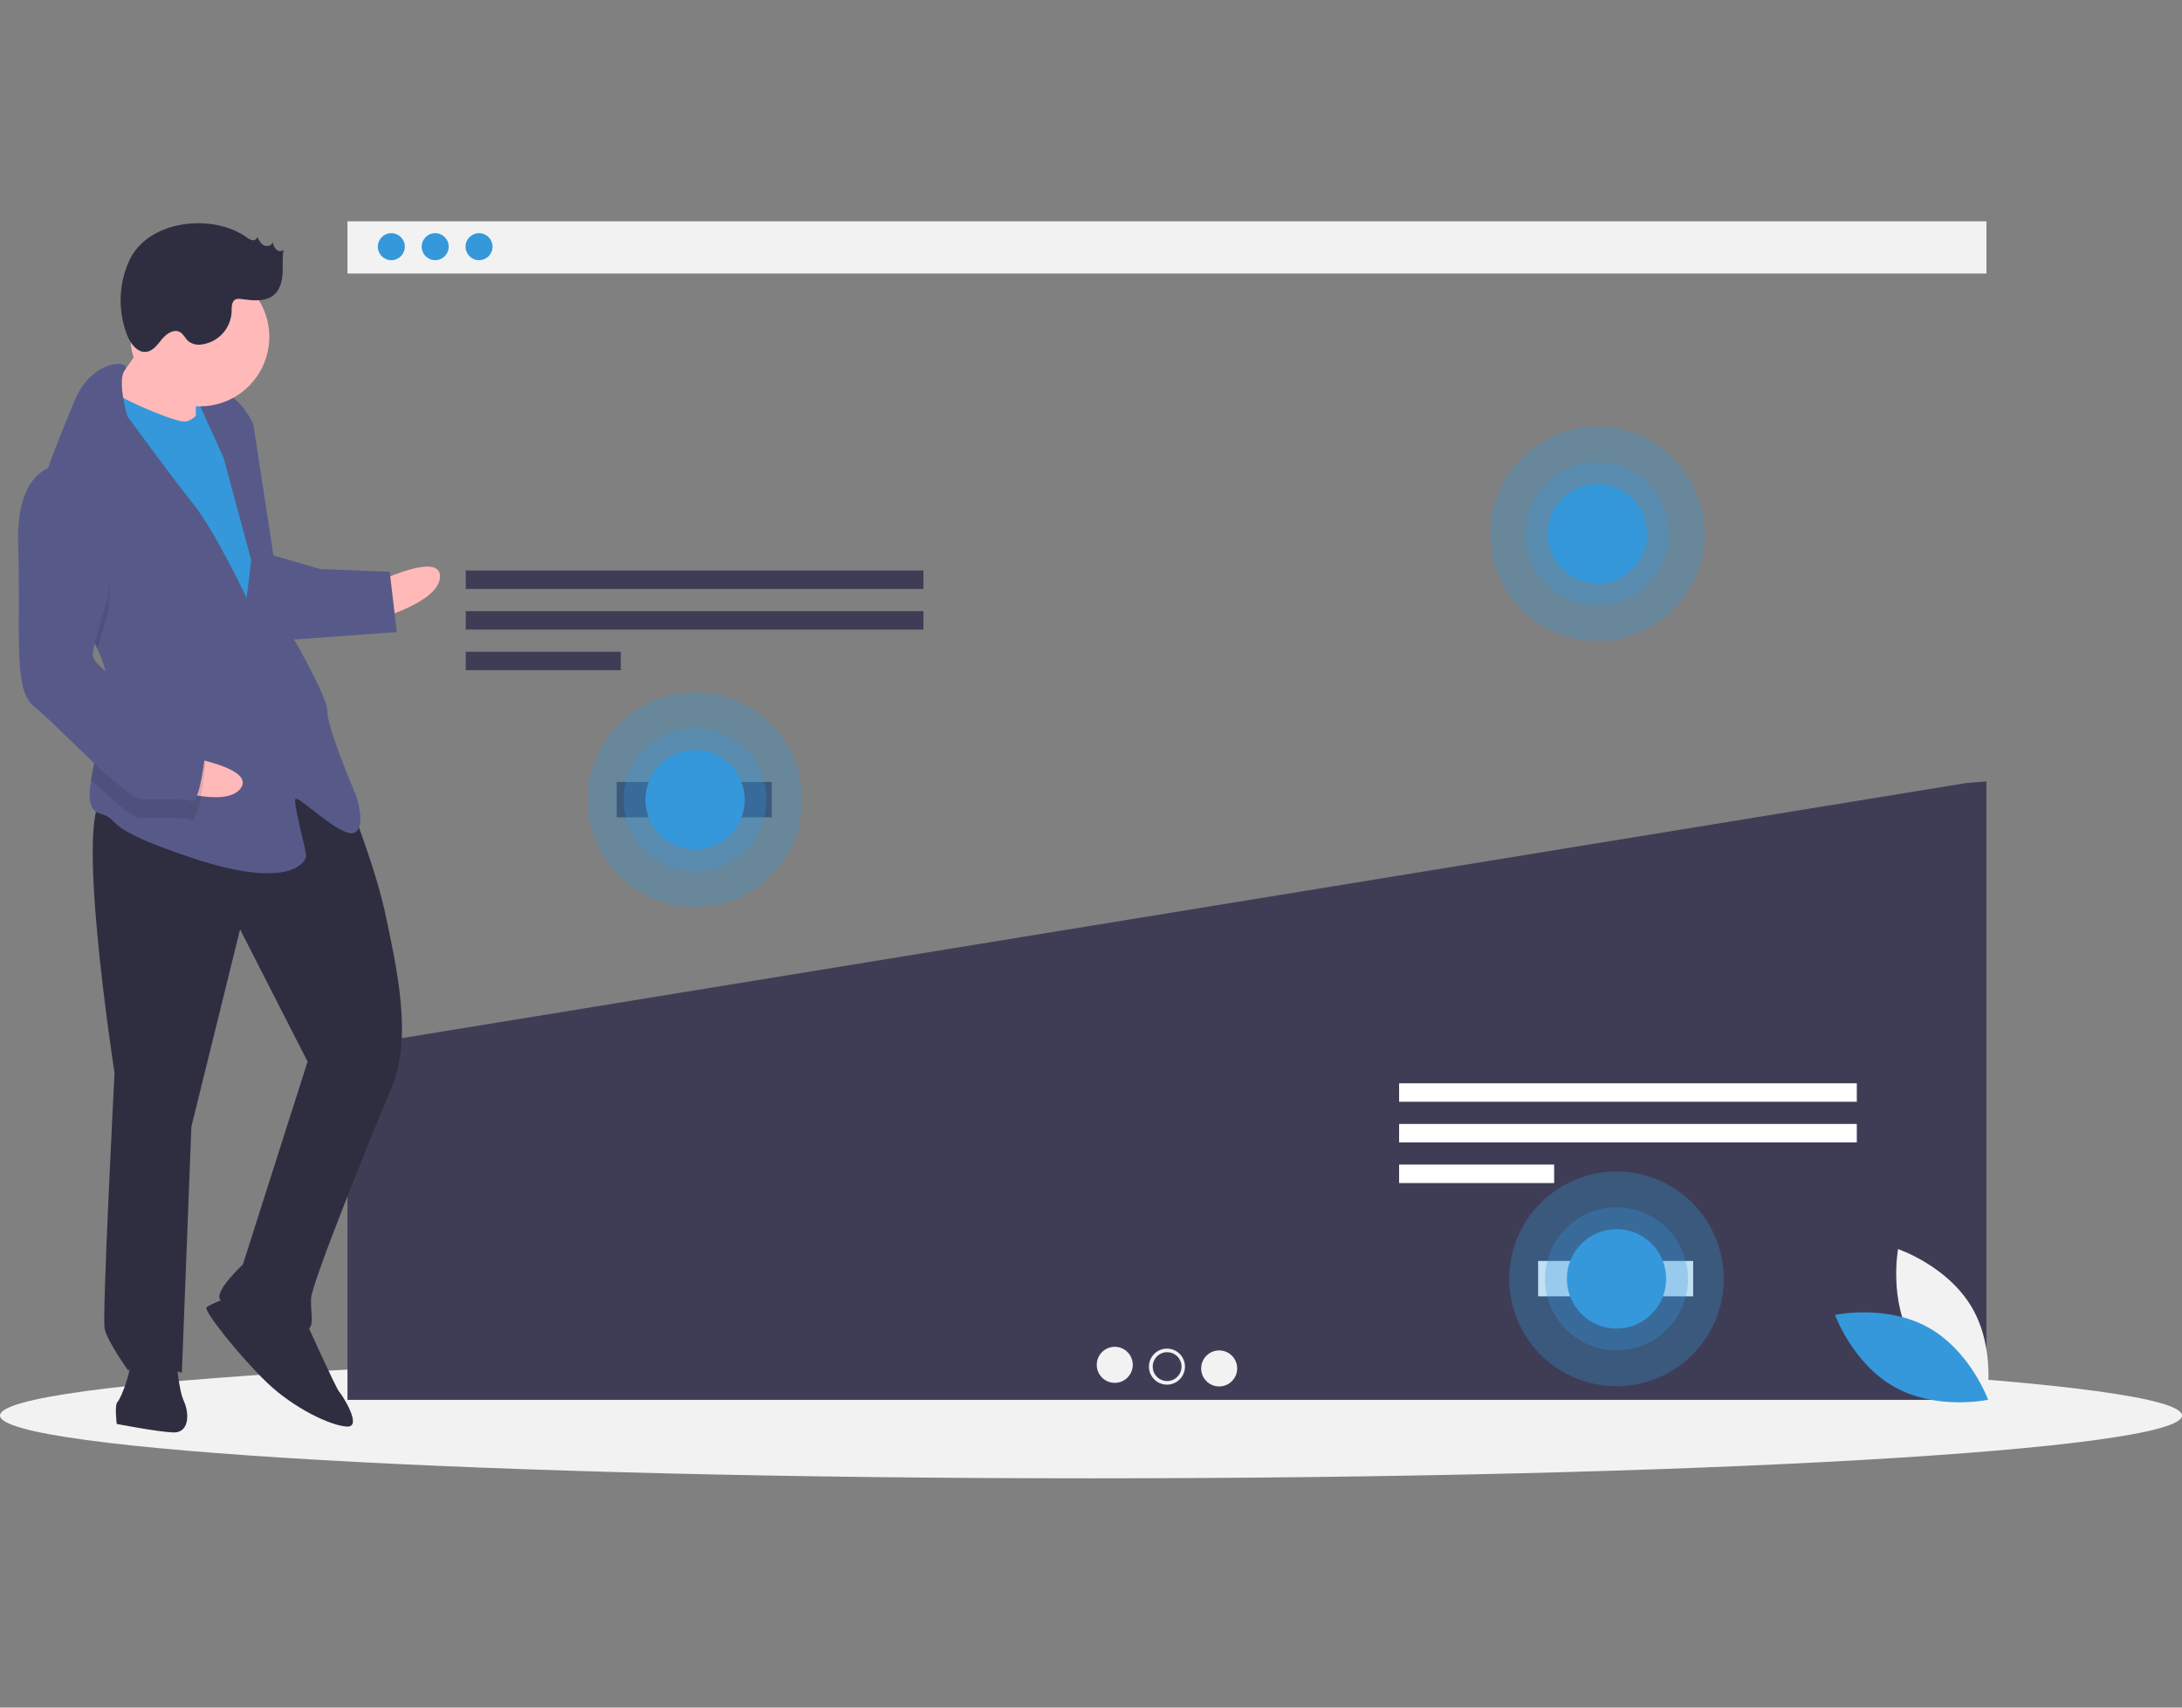 <svg width="276" height="216" viewBox="0 0 276 216" fill="none" xmlns="http://www.w3.org/2000/svg">
<rect x="0" y="0" width="276" height="216" fill="#808080" stroke="none"/>
<g clip-path="url(#clip0_576_451)">
<path d="M138 187C214.215 187 276 183.443 276 179.055C276 174.668 214.215 171.111 138 171.111C61.785 171.111 0 174.668 0 179.055C0 183.443 61.785 187 138 187Z" fill="#F2F2F2"/>
<path d="M251.266 28H43.951V34.602H251.266V28Z" fill="#F2F2F2"/>
<path d="M49.498 32.912C50.441 32.912 51.206 32.147 51.206 31.204C51.206 30.26 50.441 29.495 49.498 29.495C48.556 29.495 47.791 30.26 47.791 31.204C47.791 32.147 48.556 32.912 49.498 32.912Z" fill="#3498DB"/>
<path d="M55.046 32.912C55.989 32.912 56.753 32.147 56.753 31.204C56.753 30.26 55.989 29.495 55.046 29.495C54.104 29.495 53.339 30.26 53.339 31.204C53.339 32.147 54.104 32.912 55.046 32.912Z" fill="#3498DB"/>
<path d="M60.594 32.912C61.537 32.912 62.301 32.147 62.301 31.204C62.301 30.26 61.537 29.495 60.594 29.495C59.651 29.495 58.887 30.26 58.887 31.204C58.887 32.147 59.651 32.912 60.594 32.912Z" fill="#3498DB"/>
<path d="M44.098 132.415L43.951 132.541V177.077H251.266V98.849L248.795 99.037L44.098 132.415Z" fill="#3F3D56"/>
<path d="M116.805 72.162H58.912V74.499H116.805V72.162Z" fill="#3F3D56"/>
<path d="M116.805 77.303H58.912V79.639H116.805V77.303Z" fill="#3F3D56"/>
<path d="M78.521 82.443H58.912V84.78H78.521V82.443Z" fill="#3F3D56"/>
<path d="M234.867 137.032H176.974V139.369H234.867V137.032Z" fill="white"/>
<path d="M234.867 142.173H176.974V144.51H234.867V142.173Z" fill="white"/>
<path d="M196.583 147.314H176.974V149.65H196.583V147.314Z" fill="white"/>
<path d="M141.004 174.922C142.262 174.922 143.282 173.902 143.282 172.643C143.282 171.384 142.262 170.363 141.004 170.363C139.747 170.363 138.727 171.384 138.727 172.643C138.727 173.902 139.747 174.922 141.004 174.922Z" fill="#F2F2F2"/>
<path d="M147.609 175.15C148.866 175.15 149.886 174.13 149.886 172.871C149.886 171.612 148.866 170.591 147.609 170.591C146.351 170.591 145.331 171.612 145.331 172.871C145.331 174.13 146.351 175.15 147.609 175.15Z" fill="#F2F2F2"/>
<path d="M154.213 175.378C155.47 175.378 156.49 174.358 156.49 173.099C156.49 171.84 155.47 170.819 154.213 170.819C152.955 170.819 151.935 171.84 151.935 173.099C151.935 174.358 152.955 175.378 154.213 175.378Z" fill="#F2F2F2"/>
<path d="M147.629 174.694C148.636 174.694 149.451 173.878 149.451 172.871C149.451 171.864 148.636 171.047 147.629 171.047C146.623 171.047 145.808 171.864 145.808 172.871C145.808 173.878 146.623 174.694 147.629 174.694Z" fill="#3F3D56"/>
<path d="M97.612 98.908H78.003V103.386H97.612V98.908Z" fill="#3F3D56"/>
<path d="M214.166 159.504H194.557V163.982H214.166V159.504Z" fill="white"/>
<path opacity="0.3" d="M87.918 114.748C95.409 114.748 101.483 108.67 101.483 101.171C101.483 93.672 95.409 87.594 87.918 87.594C80.427 87.594 74.353 93.672 74.353 101.171C74.353 108.67 80.427 114.748 87.918 114.748Z" fill="#3498DB"/>
<path opacity="0.3" d="M87.918 110.223C92.912 110.223 96.961 106.17 96.961 101.171C96.961 96.172 92.912 92.119 87.918 92.119C82.924 92.119 78.875 96.172 78.875 101.171C78.875 106.17 82.924 110.223 87.918 110.223Z" fill="#3498DB"/>
<path d="M87.918 107.457C91.386 107.457 94.198 104.643 94.198 101.171C94.198 97.699 91.386 94.885 87.918 94.885C84.45 94.885 81.638 97.699 81.638 101.171C81.638 104.643 84.45 107.457 87.918 107.457Z" fill="#3498DB"/>
<path opacity="0.3" d="M202.054 81.099C209.546 81.099 215.619 75.02 215.619 67.522C215.619 60.023 209.546 53.944 202.054 53.944C194.563 53.944 188.49 60.023 188.49 67.522C188.49 75.02 194.563 81.099 202.054 81.099Z" fill="#3498DB"/>
<path opacity="0.3" d="M202.055 76.573C207.049 76.573 211.098 72.521 211.098 67.522C211.098 62.523 207.049 58.47 202.055 58.47C197.06 58.47 193.012 62.523 193.012 67.522C193.012 72.521 197.06 76.573 202.055 76.573Z" fill="#3498DB"/>
<path d="M202.055 73.808C205.523 73.808 208.334 70.993 208.334 67.522C208.334 64.05 205.523 61.236 202.055 61.236C198.586 61.236 195.775 64.05 195.775 67.522C195.775 70.993 198.586 73.808 202.055 73.808Z" fill="#3498DB"/>
<path opacity="0.3" d="M204.472 175.344C211.964 175.344 218.037 169.265 218.037 161.767C218.037 154.268 211.964 148.189 204.472 148.189C196.981 148.189 190.908 154.268 190.908 161.767C190.908 169.265 196.981 175.344 204.472 175.344Z" fill="#3498DB"/>
<path opacity="0.3" d="M204.472 170.819C209.467 170.819 213.515 166.766 213.515 161.767C213.515 156.768 209.467 152.715 204.472 152.715C199.478 152.715 195.429 156.768 195.429 161.767C195.429 166.766 199.478 170.819 204.472 170.819Z" fill="#3498DB"/>
<path d="M204.472 168.053C207.941 168.053 210.752 165.238 210.752 161.767C210.752 158.295 207.941 155.481 204.472 155.481C201.004 155.481 198.192 158.295 198.192 161.767C198.192 165.238 201.004 168.053 204.472 168.053Z" fill="#3498DB"/>
<path d="M22.588 55.497L28.171 55.714L28.449 48.529L22.866 48.312L22.588 55.497Z" fill="#3498DB"/>
<path d="M48.051 73.476C48.051 73.476 55.782 69.778 55.659 72.971C55.535 76.165 47.865 78.266 47.865 78.266L48.051 73.476Z" fill="#FFB9B9"/>
<path d="M43.809 100.495C43.809 100.495 47.457 109.431 48.804 115.88C50.152 122.328 52.205 131.203 49.565 137.497C46.924 143.79 39.418 162.288 39.341 164.284C39.264 166.28 39.984 168.306 38.389 168.244C36.794 168.182 28.113 165.447 27.761 164.234C27.408 163.021 30.722 159.952 30.722 159.952L38.906 134.285L30.368 117.563L24.209 142.509L23.003 173.644C23.003 173.644 17.083 171.815 16.224 173.381C16.224 173.381 13.571 169.68 13.235 168.068C12.898 166.455 14.487 135.735 14.487 135.735C14.487 135.735 9.053 100.745 13.44 100.915C17.826 101.085 35.008 90.559 43.809 100.495Z" fill="#2F2E41"/>
<path d="M38.451 166.648C38.451 166.648 42.497 175.6 42.88 176.014C43.264 176.429 45.901 180.529 43.907 180.451C41.913 180.374 37.205 178.193 33.739 174.86C30.274 171.527 25.705 165.753 26.119 165.37C26.534 164.986 29.371 163.897 29.371 163.897L38.451 166.648Z" fill="#2F2E41"/>
<path d="M22.283 171.617C22.283 171.617 22.527 175.624 23.263 177.252C23.998 178.879 23.906 181.274 21.912 181.197C19.918 181.119 14.765 180.12 14.765 180.12C14.765 180.12 14.459 177.709 14.873 177.326C15.287 176.942 17.052 172.613 16.301 171.385C15.55 170.156 22.283 171.617 22.283 171.617Z" fill="#2F2E41"/>
<path d="M19.333 41.579C19.333 41.579 15.082 48.21 13.425 49.745C11.768 51.279 16.43 54.658 16.43 54.658L24.773 55.782C24.773 55.782 24.669 48.182 25.098 47.4C25.528 46.617 19.333 41.579 19.333 41.579Z" fill="#FFB9B9"/>
<path d="M26.585 50.256C26.585 50.256 24.866 53.387 23.271 53.325C21.676 53.263 13.425 49.745 13.073 48.532C12.721 47.319 10.34 57.221 10.34 57.221L30.529 92.784L35.454 89.377L33.067 68.497L31.108 57.227L26.585 50.256Z" fill="#3498DB"/>
<path d="M12.328 82.083C13.133 83.769 13.636 85.528 13.567 87.328C13.564 87.408 13.561 87.488 13.553 87.567C13.362 91.262 12.003 95.534 11.515 98.642C11.161 100.871 11.262 102.498 12.565 102.88C15.724 103.802 12.104 104.461 24.327 108.534C36.55 112.606 38.684 109.091 38.714 108.292C38.745 107.494 36.983 101.429 37.398 101.046C37.812 100.662 43.194 106.068 44.82 105.331C46.446 104.595 45.005 100.541 45.005 100.541C45.005 100.541 41.342 92.004 41.42 90.008C41.497 88.013 35.871 78.6 35.871 78.6L32.044 53.666C32.044 53.666 30.573 50.41 28.594 49.934C26.616 49.457 24.974 50.593 24.974 50.593L28.285 57.917L31.778 70.845L31.194 75.62C31.194 75.62 27.132 67.067 24.464 63.765C21.796 60.464 16.108 52.647 16.108 52.647C16.108 52.647 14.78 48.162 15.783 46.822C16.786 45.478 11.601 45.277 9.391 50.788C8.22 53.708 6.317 58.064 5.126 62.119C4.064 65.712 3.563 69.07 4.615 70.99C6.222 73.923 10.266 77.778 12.328 82.083Z" fill="#575A89"/>
<path opacity="0.1" d="M4.615 70.99C6.222 73.923 10.266 77.778 12.328 82.083C12.867 80.141 13.524 78.132 13.524 78.132C13.524 78.132 16.043 64.638 8.59 61.15C7.355 61.031 6.12 61.376 5.126 62.119C4.064 65.712 3.563 69.07 4.615 70.99Z" fill="black"/>
<path d="M34.202 70.14L40.52 71.984L49.294 72.325L50.196 79.955L35.778 80.995C35.778 80.995 32.177 70.861 34.202 70.14Z" fill="#575A89"/>
<path d="M23.898 95.796C23.898 95.796 32.352 97.2 30.422 99.746C28.493 102.292 21.004 99.615 21.004 99.615L23.898 95.796Z" fill="#FFB9B9"/>
<path opacity="0.1" d="M13.554 87.567C13.363 91.262 12.003 95.534 11.515 98.642C14.208 101.193 16.769 103.443 17.734 103.48C19.728 103.558 22.933 103.282 24.114 103.728C25.295 104.174 25.988 96.605 25.988 96.605C25.988 96.605 25.283 94.179 22.139 92.858C20.017 91.964 15.949 89.539 13.554 87.567Z" fill="black"/>
<path d="M8.683 58.755C8.683 58.755 1.935 57.694 2.299 68.901C2.664 80.109 1.588 87.263 4.302 89.367C7.016 91.471 15.832 101.008 17.826 101.085C19.82 101.163 23.026 100.888 24.207 101.333C25.388 101.779 26.08 94.21 26.08 94.21C26.08 94.21 25.376 91.784 22.232 90.463C19.088 89.141 11.681 84.457 11.743 82.86C11.805 81.263 13.616 75.737 13.616 75.737C13.616 75.737 16.136 62.243 8.683 58.755Z" fill="#575A89"/>
<path d="M25.284 51.398C30.133 51.398 34.064 47.463 34.064 42.609C34.064 37.756 30.133 33.821 25.284 33.821C20.435 33.821 16.504 37.756 16.504 42.609C16.504 47.463 20.435 51.398 25.284 51.398Z" fill="#FFB9B9"/>
<path d="M31.195 30.014C31.407 30.196 31.661 30.323 31.934 30.384C32.071 30.409 32.212 30.378 32.326 30.299C32.44 30.219 32.519 30.098 32.544 29.961C32.745 30.378 32.972 30.822 33.382 31.036C33.792 31.25 34.426 31.071 34.485 30.612C34.545 30.96 34.699 31.286 34.931 31.553C35.185 31.796 35.647 31.857 35.869 31.584C35.689 32.567 35.8 33.577 35.744 34.575C35.687 35.572 35.422 36.629 34.669 37.285C33.571 38.241 31.921 38.005 30.477 37.824C30.258 37.778 30.032 37.79 29.82 37.86C29.279 38.09 29.303 38.844 29.296 39.432C29.252 40.464 28.844 41.447 28.145 42.206C27.445 42.966 26.499 43.452 25.475 43.58C24.902 43.668 24.317 43.526 23.849 43.183C23.439 42.835 23.23 42.268 22.76 42.007C21.996 41.582 21.069 42.202 20.51 42.874C19.952 43.547 19.401 44.375 18.536 44.499C17.391 44.661 16.519 43.494 16.091 42.419C15.501 40.912 15.219 39.302 15.26 37.684C15.301 36.066 15.666 34.472 16.332 32.998C18.722 27.782 26.887 26.958 31.195 30.014Z" fill="#2F2E41"/>
<path d="M241.956 169.751C245.048 175.03 251.285 177.119 251.285 177.119C251.285 177.119 252.508 170.651 249.415 165.373C246.323 160.095 240.087 158.005 240.087 158.005C240.087 158.005 238.864 164.473 241.956 169.751Z" fill="#F2F2F2"/>
<path d="M243.886 167.909C249.233 170.874 251.473 177.063 251.473 177.063C251.473 177.063 245.044 178.445 239.696 175.481C234.349 172.516 232.108 166.327 232.108 166.327C232.108 166.327 238.538 164.945 243.886 167.909Z" fill="#3498DB"/>
</g>
<defs>
<clipPath id="clip0_576_451">
<rect width="276" height="159" fill="white" transform="translate(0 28)"/>
</clipPath>
</defs>
</svg>
